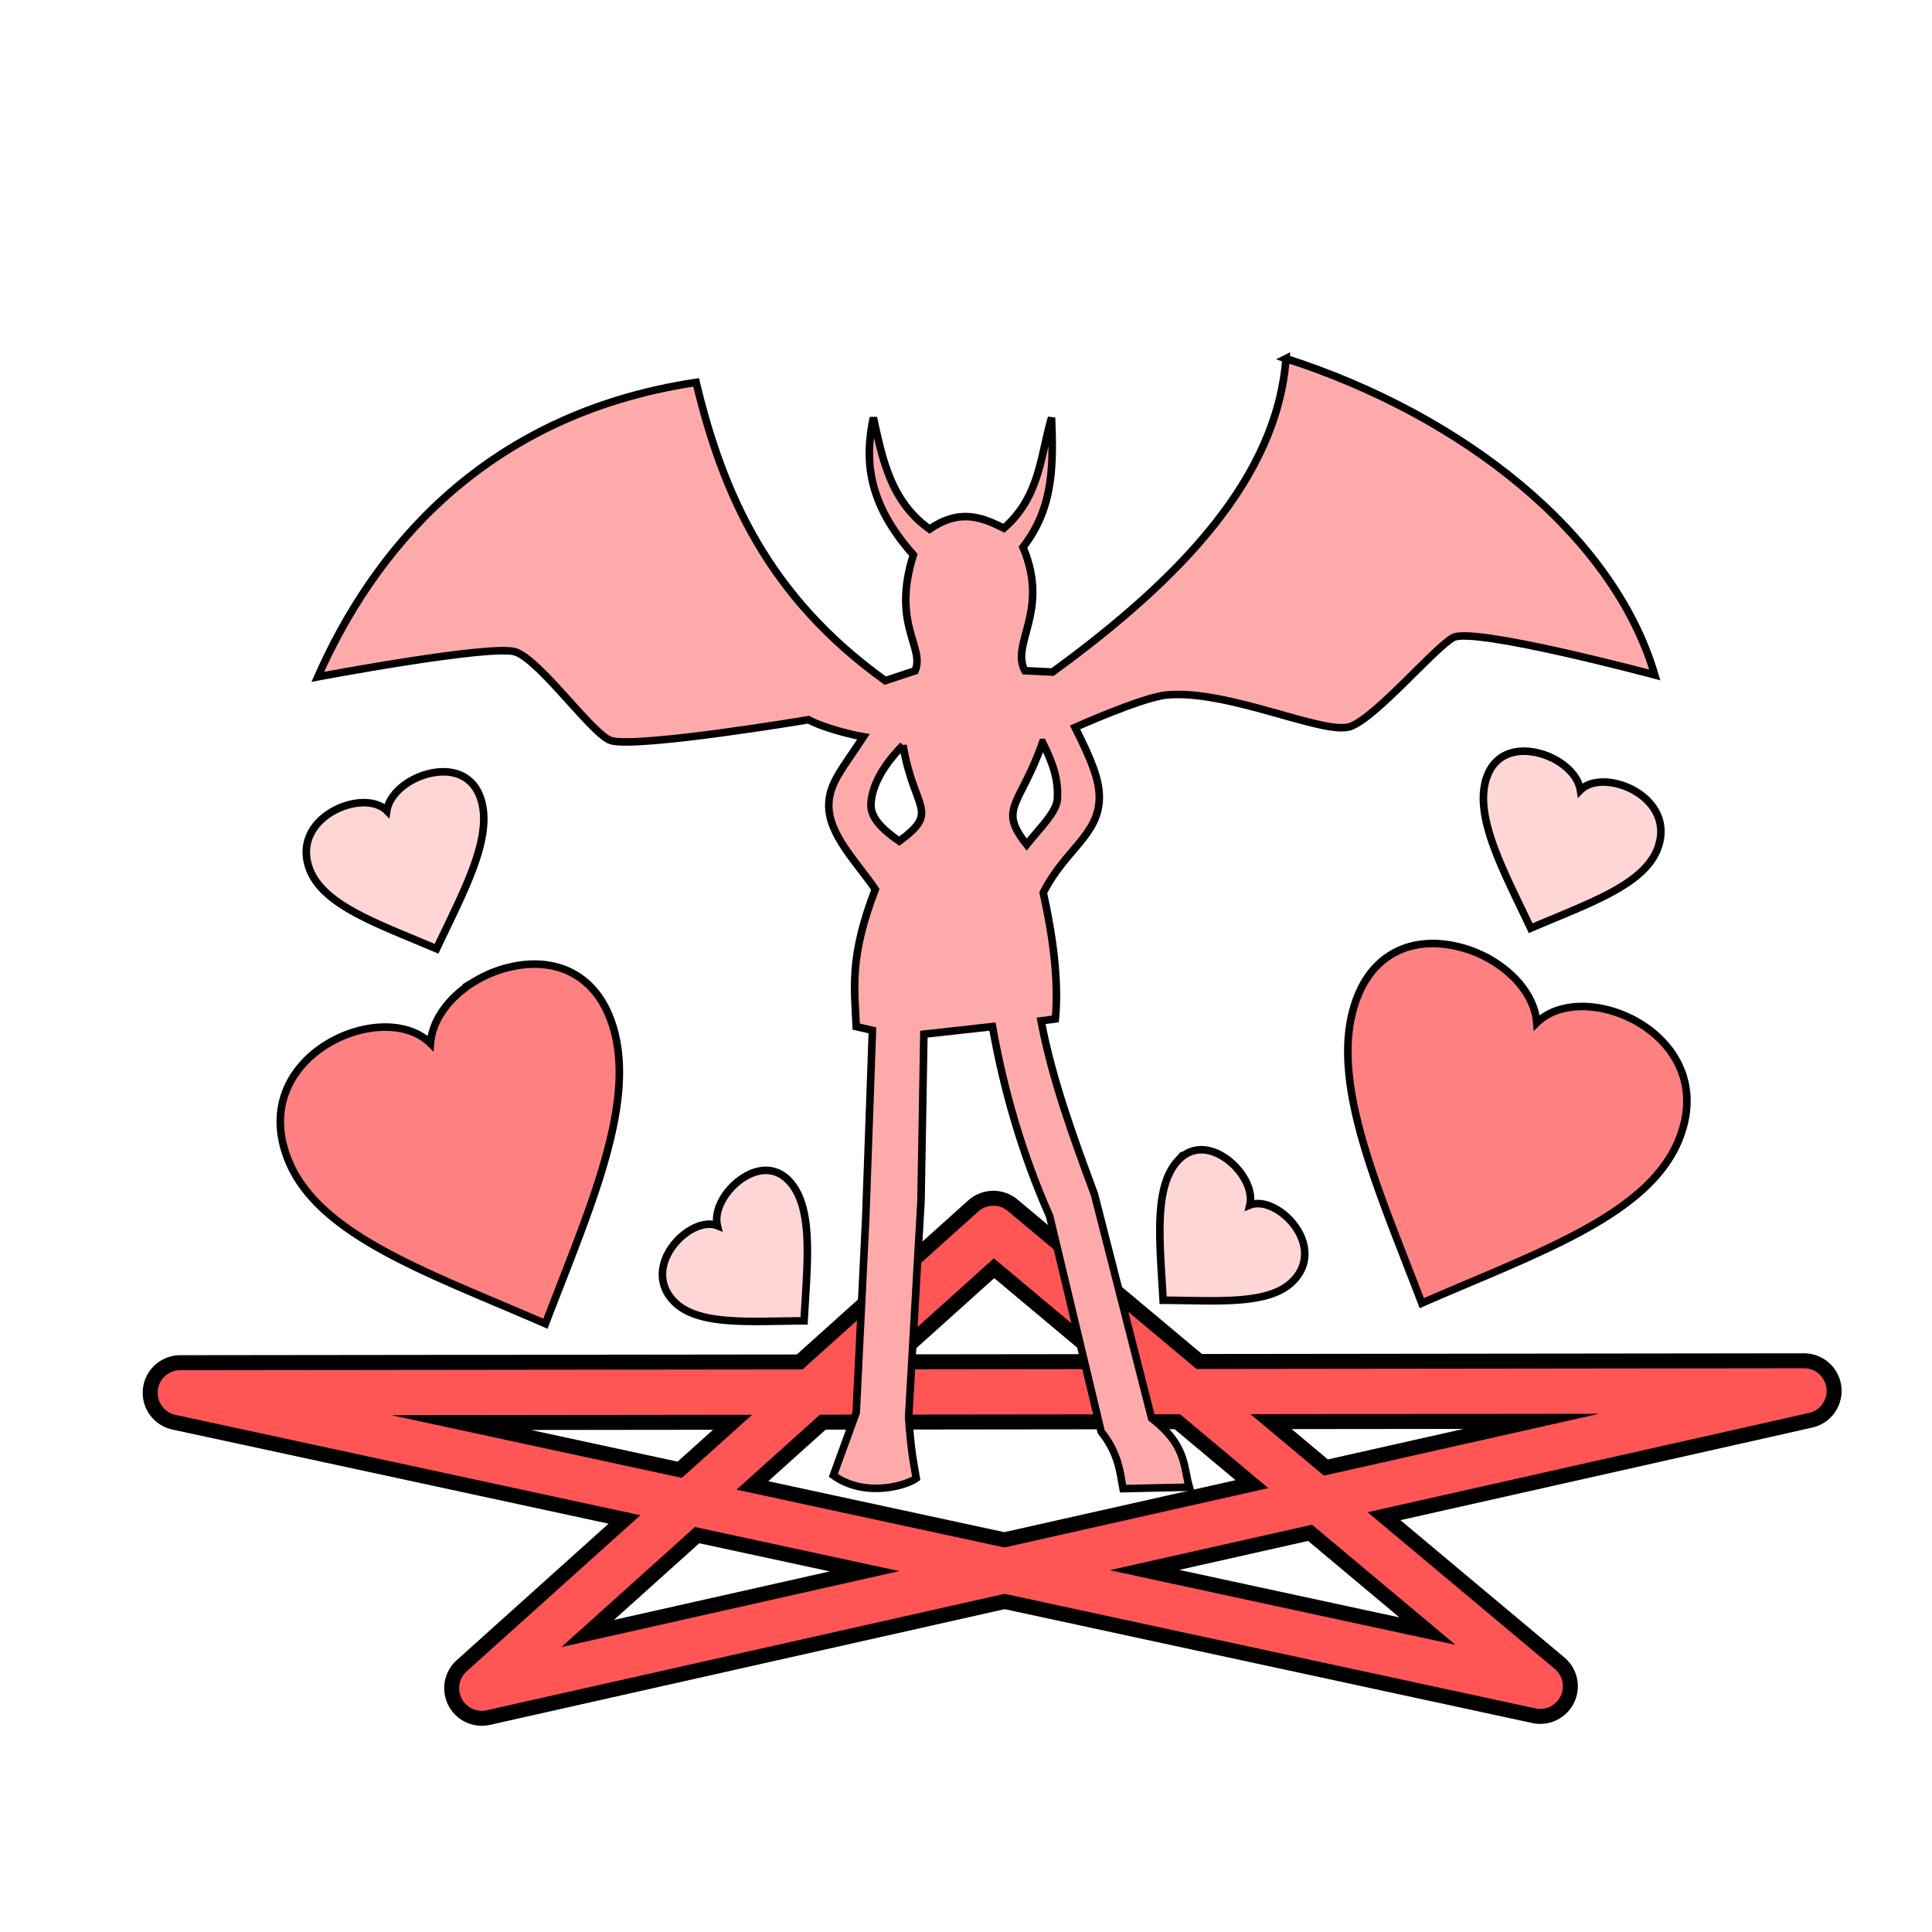 <svg version="1.1" viewBox="0 0 256 256" xmlns="http://www.w3.org/2000/svg">
 <path d="m204.09 223.44-180.2-38.889 215.15-0.25-175.2 39.391 67.785-60.927z" fill="none" stroke="#000" stroke-linejoin="round" stroke-width="9.964"/>
 <path d="m204.09 223.44-180.2-38.889 215.15-0.25-175.2 39.391 67.785-60.927z" fill="none" stroke="#f55" stroke-linejoin="round" stroke-width="6"/>
 <g fill-rule="evenodd" stroke="#000">
  <path d="m170.4 47.512c-1.19 15.753-13.868 29.105-30.935 41.54l-3.678-0.183c-1.906-3.629 3.354-7.89-0.236-16.357 4.214-5.414 3.985-11.294 3.787-17.172-1.486 5.047-1.531 10.478-6.313 14.647-2.876-1.423-5.806-2.652-9.85 0.126-5.142-3.673-6.247-9.245-7.448-14.773-1.162 5.494-0.854 11.271 5.302 18.182-2.919 9.212 1.55 12.22 0.229 15.363l-3.954 1.306c-15.456-11.095-21.5-24.622-25.064-39.523-28.775 4.31-43.123 23.143-50.129 39.018 0 0 23.32-4.404 26.264-3.283 3.419 1.3 10.246 11.106 12.627 11.742 3.685 0.984 26.137-2.778 26.137-2.778 1.931 1.078 5.946 2.056 7.272 2.26-2.797 4.257-4.485 6.086-4.588 8.89-0.148 4.033 3.787 7.794 6.156 11.327-3.448 8.98-2.746 13.012-2.526 18.182l2.147 0.505-0.885 24.875-1.262 25.758-3.031 8.334c4.31 3.06 9.78 1.288 10.986 0.38-0.336-2.021-0.673-3.356-1.01-8.083l1.641-28.662 0.38-22.098 9.09-1.01c1.504 8.49 3.932 16.876 7.577 25.128l6.818 28.537c2.258 2.843 2.486 5.18 2.905 7.564l8.785-0.195c-0.82-2.897-0.386-5.571-4.998-9.137l-7.576-29.674c-2.848-7.66-5.624-15.32-7.07-22.98l1.894-0.252c0.513-5.365-0.472-11.6-1.606-16.729 2.883-5.728 7.377-7.618 7.426-12.589 0.024-2.4-1.08-5.064-3.212-9.31 0 0 8.903-4.001 12.165-4.304 8.206-0.76 21.01 5.468 24.37 4.166 3.459-1.34 10.748-10.036 13.511-11.742 2.526-1.559 26.768 4.924 26.768 4.924-5.504-18.744-25.627-34.454-48.866-41.92zm-32.248 50.87c1.35 2.755 2.112 4.845 1.956 7.495-0.102 1.728-2.317 3.84-4.067 6.028-3.857-4.842-0.884-5.063 2.11-13.523zm-18.498 0.36c1.458 8.73 4.967 8.656-0.492 12.723-2.25-1.574-3.812-3.085-3.755-4.887 0.062-1.974 1.17-4.727 4.247-7.836z" fill="#faa"/>
  <path d="m179.93 131.92c1.42-3.513 3.788-5.501 6.492-6.391a11.662 11.662 0 0 1 3.81-0.503c2.607 0.093 5.222 0.91 7.427 2.223a14.885 14.885 0 0 1 2.672 2.012 11.79 11.79 0 0 1 1.864 2.227c0.813 1.26 1.32 2.608 1.434 4.036 6.341-6.241 24.533 1.688 18.788 15.594-4.13 9.99-18.802 14.907-34.024 21.554-6.014-15.747-12.7-30.353-8.463-40.752z" fill="#ff8080"/>
  <path d="m197.02 102.94c0.613-1.73 1.768-2.71 3.136-3.15a6.162 6.162 0 0 1 1.954-0.251c1.352 0.044 2.734 0.444 3.92 1.088a8.466 8.466 0 0 1 1.453 0.989c0.408 0.339 0.757 0.714 1.042 1.094 0.465 0.62 0.774 1.283 0.883 1.985 3.063-3.076 12.752 0.812 10.266 7.661-1.789 4.92-9.208 7.352-16.85 10.635-3.662-7.746-7.631-14.93-5.803-20.051zm-40.984 50.891c1.078-1.196 2.352-1.586 3.62-1.459a5.531 5.531 0 0 1 1.686 0.492c1.094 0.517 2.094 1.336 2.852 2.286 0.344 0.425 0.63 0.875 0.862 1.325 0.222 0.423 0.384 0.854 0.49 1.266 0.176 0.673 0.209 1.324 0.064 1.938 3.536-1.424 10.187 5.206 5.868 9.92-3.104 3.384-9.997 2.728-17.358 2.69-0.424-7.637-1.288-14.923 1.916-18.458z" fill="#ffd5d5"/>
  <path d="m80.735 134.65c-1.421-3.513-3.788-5.5-6.492-6.39a11.662 11.662 0 0 0-3.81-0.504c-2.608 0.093-5.222 0.91-7.427 2.223a14.885 14.885 0 0 0-2.672 2.012 11.79 11.79 0 0 0-1.864 2.227c-0.813 1.26-1.32 2.608-1.434 4.036-6.341-6.241-24.533 1.688-18.788 15.595 4.13 9.99 18.802 14.906 34.024 21.553 6.013-15.747 12.699-30.353 8.463-40.752z" fill="#ff8080"/>
  <path d="m63.644 105.67c-0.612-1.73-1.768-2.71-3.136-3.15a6.162 6.162 0 0 0-1.953-0.25c-1.352 0.043-2.734 0.443-3.92 1.087a8.466 8.466 0 0 0-1.453 0.989c-0.408 0.34-0.757 0.714-1.042 1.094-0.465 0.62-0.774 1.283-0.883 1.986-3.063-3.077-12.752 0.812-10.266 7.66 1.788 4.921 9.207 7.352 16.85 10.635 3.662-7.746 7.631-14.93 5.803-20.05zm40.985 50.891c-1.078-1.196-2.352-1.586-3.62-1.458a5.531 5.531 0 0 0-1.686 0.491c-1.094 0.517-2.094 1.337-2.852 2.286a7.82 7.82 0 0 0-0.863 1.326 5.99 5.99 0 0 0-0.49 1.266c-0.175 0.672-0.208 1.324-0.063 1.937-3.536-1.424-10.187 5.207-5.869 9.92 3.105 3.385 9.998 2.729 17.359 2.69 0.424-7.636 1.288-14.923-1.916-18.458z" fill="#ffd5d5"/>
 </g>
</svg>
